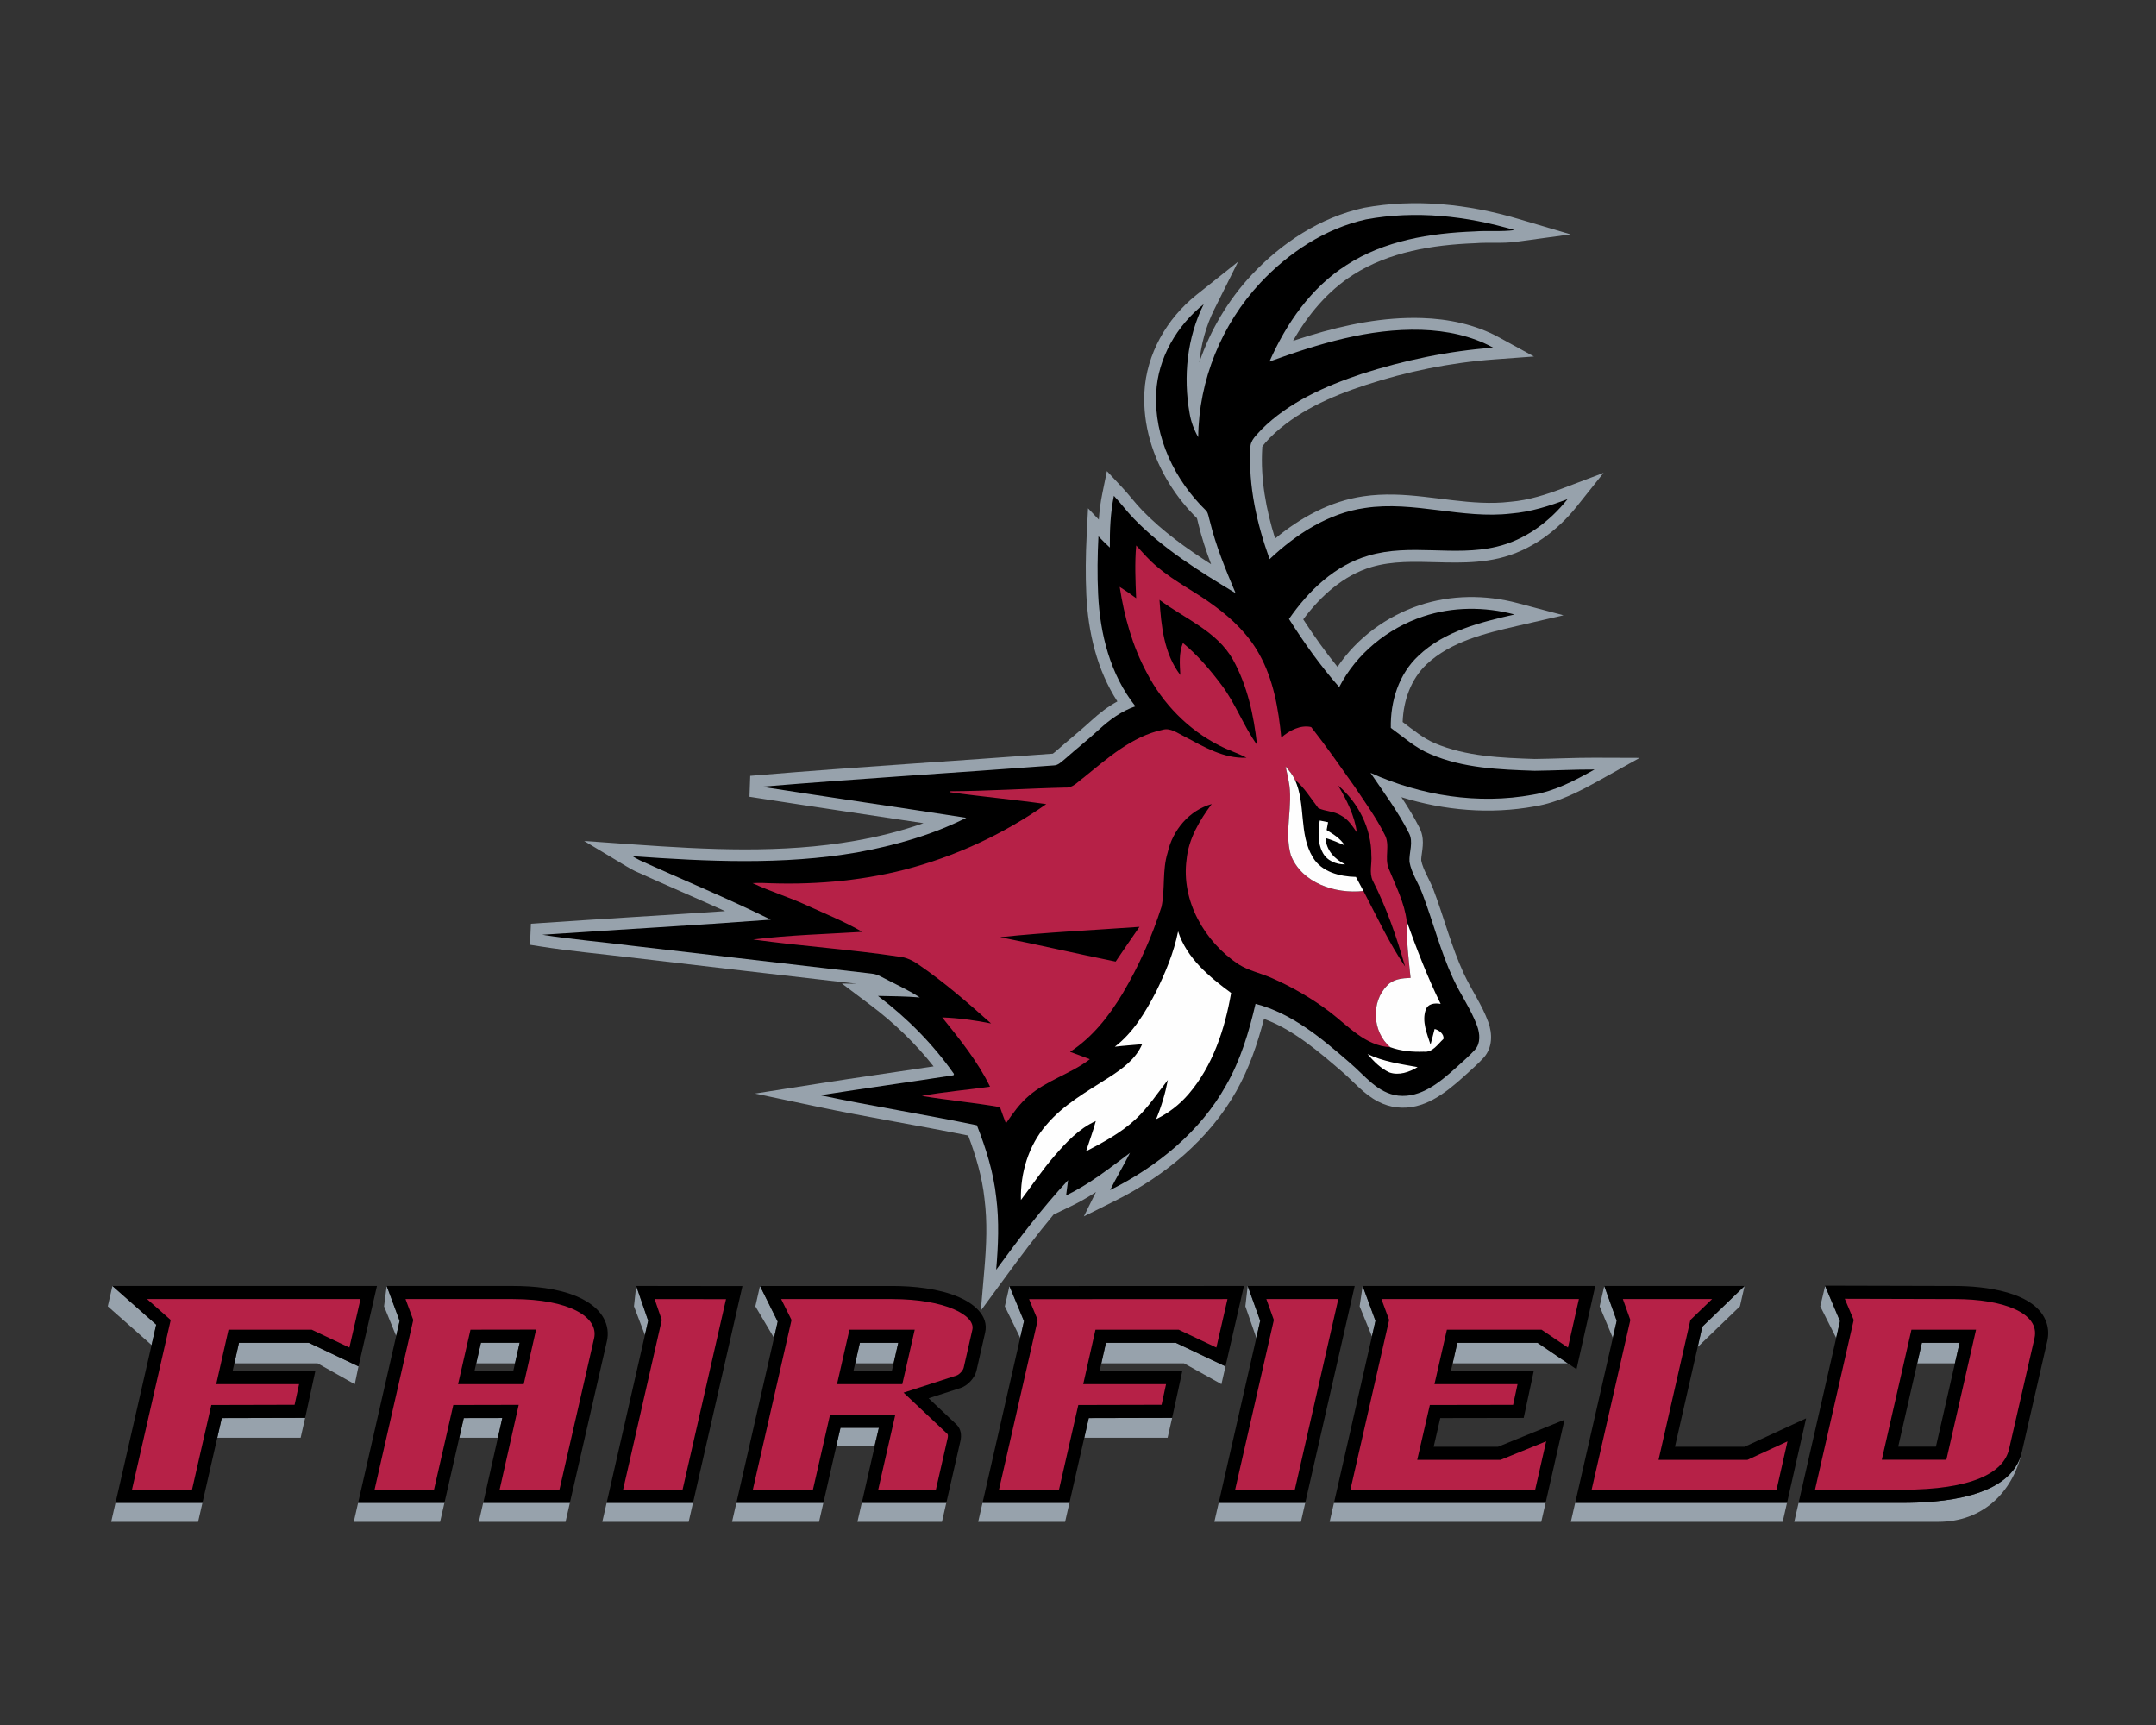 <?xml version="1.0" encoding="UTF-8"?>
<!DOCTYPE svg PUBLIC "-//W3C//DTD SVG 1.1//EN" "http://www.w3.org/Graphics/SVG/1.1/DTD/svg11.dtd">
<!-- Creator: CorelDRAW -->
<svg xmlns="http://www.w3.org/2000/svg" xml:space="preserve" width="2000px" height="1600px" version="1.1" style="shape-rendering:geometricPrecision; text-rendering:geometricPrecision; image-rendering:optimizeQuality; fill-rule:evenodd; clip-rule:evenodd"
viewBox="0 0 2000 1600"
 xmlns:xlink="http://www.w3.org/1999/xlink">
 <rect x="0" y="0" width="2000" height="1600" fill="#333333" stroke="none"/>
 <defs>
  <style type="text/css">
   <![CDATA[
    .fil1 {fill:black}
    .fil0 {fill:#97A2AC}
    .fil2 {fill:#B62147;fill-rule:nonzero}
    .fil3 {fill:#FEFEFE;fill-rule:nonzero}
   ]]>
  </style>
 </defs>
 <g id="Capa_x0020_1">
  <g id="Fairfield_x0020_Stags.cdr">
   <path class="fil0" d="M144.92 1228.65l-40.61 -35.88 -4.31 18.89 40.61 35.88 4.31 -18.89zm225.79 -3.5l-11.99 -32.38 -2.45 18.89 11.23 27.55 3.21 -14.06zm828.79 -909.01c5.02,-1.67 10.05,-3.28 15.12,-4.82 33.76,-10.28 68.82,-17.44 104.27,-16.34 24.75,0.77 49.7,5.94 71.56,17.89l32.56 17.79 -37.01 2.72c-40.6,2.98 -80.82,11.16 -119.49,23.83 -31.92,10.45 -64.28,24.68 -88.39,48.73 -1.85,1.98 -7.32,7.53 -7.24,9.03l0.04 0.62 -0.04 0.62c-1.63,28.22 3.58,56.39 11.97,83.32 23.63,-19.51 51.06,-34.67 81.73,-39.17 9.54,-1.41 19.19,-1.85 28.83,-1.64 35.52,0.76 72.01,10.91 107.31,6.72l0.2 -0.02 0.2 -0.02c16.92,-1.39 33.35,-6.7 49.14,-12.69l37.31 -14.13 -24.88 31.19c-18.31,22.95 -43.26,41.26 -72.14,48.04 -6.77,1.59 -13.66,2.61 -20.59,3.2 -12.56,1.09 -25.16,0.8 -37.75,0.47 -19.86,-0.52 -40.48,-1.26 -59.76,4.41 -26.25,7.72 -47.36,26.98 -63.51,48.59 9.87,15.18 20.35,30.01 31.78,44.06 18.04,-26.75 45.44,-46.93 76.02,-57.13 29.23,-9.74 61.27,-9.92 90.95,-2.04l42.66 11.33 -43.01 9.91c-29.22,6.73 -61.46,14.37 -83.97,35.56 -14.59,13.73 -21.52,33.77 -22.21,53.52 9.46,7.16 19.11,15.1 29.87,19.69 28.91,12.31 61.68,13.56 92.67,14.6 18.51,-0.22 36.99,-1.22 55.5,-1.15l41.83 0.14 -36.54 20.36c-19.29,10.74 -38.82,21.06 -60.88,24.62 -41.15,7.51 -83.78,3.86 -123.63,-8.53 6,9.06 11.7,18.31 16.63,28.07 1.73,3.23 2.74,6.69 3.12,10.33 0.49,4.6 -0.07,8.95 -0.7,13.49 -0.31,2.17 -0.7,4.65 -0.63,6.89 1.74,8.69 7.94,18.06 11.15,26.48 9.86,25.89 16.68,53.11 28.31,78.28 7.1,15.35 16.86,28.89 22.72,44.98 3.99,10.98 3.99,23.84 -4.15,32.98 -5.68,6.37 -12.18,11.7 -18.39,17.5l-0.09 0.08 -0.08 0.08c-17.39,15.57 -37.11,31.29 -61.98,28.54 -6.12,-0.67 -11.9,-2.52 -17.36,-5.33 -13.56,-6.99 -22.16,-17.96 -33.38,-27.62 -21.77,-18.75 -45.2,-39 -72.61,-49.14 -6.02,23.25 -13.83,46.03 -25.67,67.05 -25.31,44.88 -66.52,78.75 -112.18,101.55l-29.23 14.6 11.22 -22.58c-7.37,4.77 -14.98,9.18 -22.96,13.03l-16.37 7.88c-15.53,18.64 -30.09,38.1 -44.42,57.65l-23.05 31.41 3.32 -38.81c1.84,-21.52 2.84,-43.33 0.07,-64.81l-0.02 -0.23c-2.17,-20.1 -7.97,-39.64 -15.1,-58.52 -46.37,-9.42 -93.12,-16.9 -139.42,-26.66l-58.28 -12.28 58.84 -9.24c35.55,-5.58 71.19,-10.56 106.77,-15.95 -16.82,-21.3 -36.54,-40.29 -58.22,-56.62l-26.87 -20.24 13.81 0.23c-70.19,-8.12 -140.39,-16.13 -210.56,-24.48 -27.65,-3.29 -55.39,-5.82 -82.9,-10.16l-9.66 -1.52 0.86 -19.53 9.75 -0.67c56.78,-3.9 113.59,-7.15 170.36,-11.03 -27.77,-12.61 -55.87,-24.52 -83.61,-37.17l-0.2 -0.09 -0.19 -0.1c-2.58,-1.3 -5.09,-2.72 -7.56,-4.2l-39.22 -23.53 45.62 3.24c68.35,4.84 137.93,8.56 205.8,-3.38 21.47,-3.78 42.82,-9.04 63.42,-16.33 -50.61,-7.69 -101.26,-15.1 -151.84,-23.01l-9.59 -1.5 0.69 -19.41 9.68 -0.8c90.27,-7.53 180.69,-12.97 271.02,-19.76 0.99,-0.63 2.61,-2.1 3.64,-2.95 10.56,-9.34 21.6,-18.12 31.99,-27.65 7.44,-6.83 15.45,-13.04 24.27,-17.85 -19.01,-29.26 -27.17,-64.37 -28.81,-99.06 -0.86,-18.2 -0.62,-36.44 0.3,-54.63l1.29 -25.45 9.98 10.49c0.6,-8.14 1.62,-16.24 3.27,-24.26l4.25 -20.74 14.46 15.47c6.37,6.82 11.93,14.38 18.42,21.05 18.87,19.41 40.96,35.26 63.78,49.86 -4.6,-12.2 -8.71,-24.57 -11.8,-37.29 -0.45,-1.67 -0.85,-4.01 -1.35,-5.41 -9.56,-9.41 -18.04,-19.95 -25.15,-31.31 -15.98,-25.51 -25.12,-55.44 -23.56,-85.68 1.82,-35.26 20.81,-68.27 48.17,-90.07l38.68 -30.82 -22.07 44.26c-7.66,15.37 -12.17,32.09 -13.88,49.14 10.27,-30.09 26.86,-58.02 48.64,-81.29 27.84,-29.75 63.6,-53.19 103.71,-62.05l0.18 -0.04 0.19 -0.04c47.52,-8.78 96.75,-3.45 142.82,10.18l48.93 14.47 -50.56 6.86c-12.69,1.72 -25.18,0.33 -37.8,1.31l-0.22 0.02 -0.22 0.01c-38.96,1.46 -79.71,7.98 -113.09,29.37 -23.57,15.1 -41.79,36.96 -55.61,61.18zm583.34 929.33l-4.35 19.07 34.98 0 4.35 -19.07 -34.98 0zm-430.95 0l-4.35 19.07 106.83 0 -28.09 -19.07 -74.39 0zm-330.24 19.07l76.75 0 34.66 19.3 3.76 -16.47 -46.14 -21.9 -64.73 0 -4.3 19.07zm-11.65 50.75l-4.16 18.23 77.29 0 4.2 -18.42 -77.33 0.19zm-194.71 9.03l-35.62 0 -4.13 16.78 35.62 0 4.13 -16.78zm-17.63 -78.85l-4.35 19.07 35.62 0 4.35 -19.07 -35.62 0zm-331.69 69.75l-35.76 0.07 -4.15 18.23 35.79 0 4.12 -18.3zm-19.83 -69.76l-4.35 19.08 35.94 0 4.34 -19.13 -35.93 0.05zm-151.51 19.08l34.48 19.37 3.45 -16.54 -46.13 -21.9 -64.74 0 -4.29 19.07 77.23 0zm-11.58 50.56l-77.31 0.19 -4.16 18.23 77.32 0 4.15 -18.42zm318.23 -90.11l-11.09 -32.24 -2.09 18.91 10.16 26.59 3.02 -13.26zm120.17 0.85l-16.44 -33.07 -4.3 18.89 17.3 29.25 3.44 -15.07zm214.97 -32.98l-4.29 18.8 14.24 29.25 3.54 -15.52 -13.49 -32.53zm232.62 32.22l-11.61 -32.31 -2.16 18.89 10.16 29.25 3.61 -15.83zm106.92 0.05l-11.91 -32.36 -2.79 18.89 11.41 27.91 3.29 -14.44zm342.39 -32.36l-39.21 37.79 -4.31 18.89 39.21 -37.79 4.31 -18.89zm-118.61 32.3l-11.54 -32.3 -4.3 18.89 12.22 29.25 3.62 -15.84zm188.83 -13.41l14.76 29.35 3.55 -15.57 -13.8 -32.67 -4.51 18.89zm186.97 135.17c-9.87,43 -76.58,47.1 -111.07,47.1l-96.02 0 -4.02 17.62 96.02 0 37.78 0c40.22,0 68.61,-26.56 77.31,-64.72zm-414.33 47.1l-4.02 17.62 196.49 0 4.02 -17.62 -196.49 0zm-223.75 0l-4.02 17.62 196.31 0 4.02 -17.62 -196.31 0zm-106.94 0l-4.02 17.62 80.29 0 4.01 -17.62 -80.28 0zm-219.09 0l-4.02 17.62 80.63 0 4.02 -17.62 -80.63 0zm-112.01 0l-4.03 17.62 78.42 0 4.02 -17.62 -78.41 0zm-116.31 0l-4.02 17.62 80.69 0 4.02 -17.62 -80.69 0zm-120.36 0l-4.03 17.62 80.12 0 4.02 -17.62 -80.11 0zm-111.78 -12.02l-6.77 29.64 80.43 0 6.8 -29.81 -2.79 12.19 -80.38 0 2.71 -12.02zm-118.76 12.02l-4.02 17.62 80.07 0 4.02 -17.62 -80.07 0zm-144.41 0l-80.62 0 -4.02 17.62 17.81 0 62.81 0 4.02 -17.62z"/>
   <path class="fil1" d="M1706.88 1225.44l-13.93 -32.98 120.89 0.31c25.74,0.07 75.37,4.81 84.77,34.61 1.7,5.39 1.79,11.03 0.53,16.52l-23.6 102.93c-9.87,43 -76.58,47.1 -111.07,47.1l-96.02 0 38.43 -168.49zm-439.64 -1021.94c45.82,-8.47 93.3,-3.24 137.73,9.91 -12.33,1.67 -24.81,0.28 -37.18,1.24 -41.02,1.55 -83.52,8.43 -118.58,31.1 -33.03,20.95 -56.04,54.31 -71.6,89.61 45.18,-16.39 92.35,-30.92 140.94,-29.44 22.99,0.75 46.32,5.44 66.65,16.55 -41.47,3.04 -82.51,11.64 -122.1,24.34 -33.62,11.28 -67.39,26.07 -92.83,51.5 -4.33,5.07 -10.72,9.89 -10.31,17.27 -2.04,35.16 5.94,70.12 17.78,103.05 24.57,-23.11 54.4,-42.65 88.43,-47.45 45.41,-6.88 90.36,10.53 135.84,5.12 18.01,-1.48 35.32,-6.99 52.13,-13.35 -16.75,20.99 -39.58,38.1 -66.09,44.21 -39,9.29 -80,-3.39 -118.69,8.24 -31.22,8.94 -55.56,32.67 -73.65,58.73 14.04,22.09 29.24,43.55 46.59,63.19 15.91,-31.03 44.97,-54.57 77.91,-65.53 27.19,-9.09 57.06,-9.18 84.67,-1.84 -31.45,7.24 -64.88,15.26 -89.01,38.25 -18.33,16.99 -26.2,42.46 -25.69,66.97 11.86,8.56 22.86,18.61 36.57,24.27 30.4,13.13 64.2,14.39 96.83,15.49 18.53,-0.22 37.03,-1.23 55.58,-1.16 -18.05,10.05 -36.75,20.09 -57.4,23.39 -50.69,9.29 -103.7,0.82 -150.43,-20.3 12.29,18.24 25.63,35.96 35.58,55.68 4.61,8.52 -0.02,17.99 0.6,26.96 1.84,10.44 8.15,19.28 11.82,29.07 10.01,26.14 16.79,53.53 28.6,78.98 6.88,15.01 16.66,28.56 22.37,44.13 2.53,7.06 3.3,15.96 -2.04,21.96 -5.43,6.07 -11.75,11.23 -17.69,16.79 -14.75,13.21 -32.29,28.09 -53.48,25.82 -19.15,-2.19 -31.14,-18.79 -44.8,-30.37 -26.01,-22.58 -53.56,-45.93 -87.59,-54.78 -6.13,26.13 -13.85,52.21 -27.36,75.61 -24,43.12 -63.9,75.35 -107.54,97.13 5.81,-11.68 12.61,-22.86 18.44,-34.54 -18.94,14.32 -37.76,29.16 -59.27,39.52 0.62,-4.74 1.26,-9.46 1.84,-14.18 -24.23,26.04 -45.69,54.45 -66.71,83.1 1.91,-22.33 2.9,-44.84 0.03,-67.14 -2.49,-23.08 -9.46,-45.35 -17.93,-66.86 -48.25,-9.99 -96.99,-17.69 -145.22,-27.86 41.13,-6.45 82.41,-12.11 123.54,-18.52 0.11,-0.3 0.3,-0.93 0.41,-1.23 -19.45,-27.7 -43.49,-52.02 -70.51,-72.37 12.93,0.22 25.88,0.37 38.81,1.42 -11.28,-7.38 -23.67,-12.74 -35.51,-19.09 -2.85,-1.61 -5.96,-2.74 -9.22,-3.02 -74.32,-8.62 -148.64,-17.31 -222.99,-25.93 -27.46,-3.49 -55.13,-5.79 -82.49,-10.1 70.66,-4.84 141.4,-8.7 212.01,-14 -39.82,-19.75 -81.03,-36.62 -121.47,-55.07 -2.34,-1.17 -4.61,-2.46 -6.87,-3.81 69.35,4.91 139.62,8.36 208.47,-3.52 34.85,-6.37 69.48,-16.1 101.2,-32.08 -63.24,-9.84 -126.61,-18.95 -189.82,-28.84 90.3,-7.52 180.79,-12.97 271.15,-19.77 3.99,-0.11 6.78,-3.28 9.71,-5.53 10.64,-9.42 21.79,-18.27 32.28,-27.9 9.82,-9.01 20.84,-17.05 33.6,-21.38 -23.42,-29.4 -32.9,-67.16 -34.61,-104.11 -0.88,-17.84 -0.6,-35.72 0.3,-53.56 3.41,3.58 6.93,7.05 10.57,10.42 -0.15,-16.06 0.52,-32.21 3.75,-47.99 6.42,6.86 11.99,14.5 18.57,21.21 27.36,28.2 61.03,48.93 94.37,69.15 -9.24,-21.83 -18.35,-43.85 -23.95,-66.97 -1.05,-3.1 -1.18,-6.73 -3.19,-9.41 -29.23,-28.22 -48.81,-68.45 -46.53,-109.66 1.52,-32.14 19.17,-62.25 44.06,-82.09 -15.5,31.1 -19.13,67.27 -13.08,101.28 1.31,7.79 4.08,15.23 7.98,22.09 0.51,-52.75 21.66,-104.67 57.64,-143.16 26.33,-28.09 60.15,-50.45 98.08,-58.84zm-176.56 1041.97l-64.73 0 -5.91 26.21 76.74 0 -9.45 43.42 -77.33 0.19 -17.94 78.64 -80.63 0 38.48 -168.54 -13.49 -32.53 217.51 -0.1 -17.11 74.61 -46.14 -21.9zm488.46 -14.91l-25.38 111.35 64.58 0 57.08 -26.35 -17.69 78.37 -196.51 0 38.52 -168.86 -11.54 -32.3 130.15 0 -39.21 37.79zm-152.86 14.91l-74.39 0 -5.98 26.21 76.87 0 -9.33 43.49 -77.38 0.13 -6.13 26.61 59.68 0 61.69 -25.09 -17.53 77.11 -196.32 0 38.5 -168.8 -11.91 -32.36 215.8 0 -17.41 77.25 -36.16 -24.55zm-257.24 -20.39l-11.61 -32.31 99.26 0 -45.89 201.16 -80.28 0 38.52 -168.85zm-567.76 -0.09l-11.09 -32.24 98.53 0.13 -45.86 201.05 -80.12 0 38.54 -168.94zm-314.85 20.48l-64.74 0 -5.9 26.21 76.73 0 -9.44 43.42 -77.34 0.19 -17.94 78.64 -80.62 0 37.74 -165.28 -40.61 -35.88 245.36 0 -17.11 74.6 -46.13 -21.9zm179.54 69.75l-35.76 0.07 -17.93 78.64 -80.07 0 38.5 -168.78 -11.99 -32.38 117.18 0c19.2,0 41.11,2.11 58.98,9.62 13.3,5.59 26.42,15.38 28.58,30.65 0.52,3.66 0.33,7.35 -0.49,10.95l-34.33 149.94 -80.38 0 17.71 -78.71zm395.49 -18.27c8.54,8.05 17.09,16.1 25.63,24.14l0.14 0.13 0.13 0.13c4.14,4.15 4.78,9.84 3.55,15.24l-13.08 57.34 -78.41 0 15.87 -69.61 -35.62 0 -15.87 69.61 -80.69 0 38.34 -168.09 -16.44 -33.07 122.53 0c19.97,0 43.24,2.34 61.77,10.27 12.99,5.55 28.24,16.75 24.54,32.98l-8.05 35.32c-1.54,6.73 -8.08,13.88 -14.65,16l-29.69 9.61zm921.38 -51.48l-21.98 96.33 34.99 0 21.97 -96.33 -34.98 0zm-1336.7 -0.01l-5.98 26.22 35.95 0 5.96 -26.27 -35.93 0.05zm351.52 0.01l-5.98 26.21 35.62 0 5.98 -26.21 -35.62 0z"/>
   <path class="fil2" d="M1711.3 1204.66l102.51 0.27c43.92,0.08 78.74,12.66 73.48,36.26l-23.6 102.93c-4.98,21.79 -33.99,37.65 -99.22,37.65l-80.78 0 35.91 -157.45 -8.3 -19.66zm-657.31 -698.72c6.3,6.84 12.3,14 19.6,19.86 16.4,14 35.98,23.45 53.2,36.36 16.38,12.03 31.41,26.55 41.3,44.5 13.27,23.61 17.86,50.84 20.5,77.45 7.46,-6.54 17.84,-12.01 27.72,-9.73 13.94,17.73 26.87,36.3 39.91,54.72 9.8,14.69 20.28,29.05 28.2,44.88 5.53,9.91 -0.48,21.68 3.86,31.82 6.41,15.85 14.66,31.57 16.66,48.72 -0.26,17.56 1.71,35.06 3.58,52.5 -7.59,0.3 -16,1 -21.51,6.9 -15.55,15.25 -13.92,43.49 2.7,57.42 -23.18,-1.28 -39.07,-19.7 -56.26,-32.82 -16.75,-12.66 -35.06,-23.21 -54.28,-31.61 -10.05,-4.36 -21.03,-6.61 -30.36,-12.53 -31.39,-20.9 -53.24,-58.77 -48.08,-97.13 1.87,-19.28 12.01,-36.24 23.31,-51.47 -20.91,5.81 -36.32,24.34 -40.91,45.18 -5.06,16.3 -2.19,33.63 -5.66,50.12 -8.95,27.96 -21.02,54.96 -35.96,80.22 -12.59,21.03 -28.12,40.85 -48.87,54.33 6.09,2.32 12.24,4.55 18.35,6.84 -17.6,13.56 -39.97,19.43 -56.78,34.14 -8.43,7.19 -14.86,16.32 -21.06,25.41 -1.93,-5.02 -3.79,-10.06 -5.53,-15.12 -24.06,-4.18 -48.42,-6.39 -72.5,-10.37 20.89,-3.97 42.22,-5.52 63.28,-8.62 -11.52,-23.51 -28.07,-43.94 -44.37,-64.21 15.25,0.54 30.37,2.66 45.33,5.62 -21.46,-19.13 -43.2,-38.12 -66.96,-54.4 -5.51,-3.95 -11.73,-7.01 -18.57,-7.61 -44.9,-6.73 -90.28,-9.65 -135.25,-15.89 33.58,-4.14 67.51,-5.02 101.28,-7.08 -16.32,-9.54 -34.01,-16.57 -51.16,-24.46 -16.54,-7.72 -34.12,-12.93 -50.61,-20.76 3.11,-0.13 6.24,-0.17 9.35,-0.13 44.05,1.99 88.52,-1.35 131.32,-12.24 47.07,-12.16 91.99,-32.94 131.77,-60.88 -29.61,-4.23 -59.42,-6.84 -89.03,-11.02l0.19 -0.95c35.53,-0.17 71.04,-2.59 106.57,-3.41 6.8,0.58 11.37,-5.21 16.39,-8.79 22.4,-18.03 44.92,-38.57 73.89,-44.79 7.33,-2.1 13.79,3.19 20.03,6.13 17.94,9.48 36.66,20.86 57.72,19.77 -8.13,-4.33 -17,-6.99 -25.11,-11.3 -28.99,-14.6 -52.64,-38.94 -67.48,-67.7 -13.23,-24.61 -20.78,-51.91 -25.02,-79.44 5.23,3.28 10.31,6.81 15.26,10.52 -0.64,-16.29 -1.41,-32.65 0.05,-48.95zm21.63 50.46l0 0c1.5,24.03 4.14,49.96 19.32,69.69 -0.53,-9.95 -1.48,-20.25 2.38,-29.7 13.66,11.28 25.26,24.87 35.86,39.02 13.05,17.22 20.28,37.92 32.89,55.41 -2.96,-27.23 -8.94,-54.83 -22.32,-78.97 -14.99,-26.55 -44.78,-37.96 -68.13,-55.45zm116.95 154.58l0 0c0.91,4.46 2.06,8.88 2.84,13.38 4.58,22.8 -4.47,46.36 2.05,68.92 10.15,25.97 41.54,36.07 67.34,33.15 12.37,23.61 23.6,47.99 38.61,70.08 -7.8,-27.26 -17.09,-54.3 -29.97,-79.62 -3.54,-7.36 -0.63,-15.76 -1.33,-23.57 0.08,-24.85 -12.01,-48.85 -30.84,-64.78 7.98,13.51 15.25,27.86 17.44,43.6 -4.14,-5.88 -8.13,-12.36 -14.76,-15.72 -6.35,-4.12 -14.39,-3.71 -21.01,-6.86 -6.97,-8.97 -12.8,-18.98 -21.7,-26.25 -2.1,-4.63 -5.34,-8.58 -8.67,-12.33zm-264.76 158.29l0 0c35.81,7.1 71.37,15.42 107.13,22.65 7.25,-10.83 14.67,-21.55 22.09,-32.25 -43.06,3.13 -86.29,5.02 -129.22,9.6zm26.81 335.74l184.05 -0.08 -10.32 44.96 -34.93 -16.57 -77.2 0 -11.38 50.52 76.85 0 -4.16 19.13 -77.24 0.19 -17.93 78.61 -55.68 0 35.95 -157.45 -8.01 -19.31zm550.83 -0.08l82.76 0 -20.12 19.39 -29.57 129.75 82.49 0 37.12 -17.14 -10.12 44.84 -171.55 0 35.92 -157.45 -6.93 -19.39zm-223.97 0l183.17 0 -10.15 45.01 -24.48 -16.62 -87.83 0 -11.52 50.52 77.07 0 -4.12 19.19 -77.23 0.13 -11.72 50.91 77.33 0 42.28 -17.2 -10.2 44.9 -171.38 0 35.92 -157.45 -7.14 -19.39zm-106.77 0l66.74 0 -40.34 176.84 -55.35 0 35.92 -157.45 -6.97 -19.39zm-567.47 0l66.24 0.08 -40.32 176.76 -55.17 0 35.91 -157.45 -6.66 -19.39zm-470.81 0l197.98 0 -10.31 44.96 -34.94 -16.57 -77.19 0 -11.39 50.52 76.86 0 -4.16 19.13 -77.24 0.19 -17.93 78.61 -55.69 0 35.95 -157.45 -21.94 -19.39zm239.75 0l99.72 0c52.29,0.08 79.58,16.73 75.22,36.34l-32.17 140.5 -55.49 0 17.71 -78.74 -60.66 0.13 -17.93 78.61 -55.13 0 35.91 -157.45 -7.18 -19.39zm60.26 28.39l-11.52 50.52 60.9 0 11.48 -50.61 -60.86 0.09zm288.19 -28.39l102.91 0c49.7,0.06 77.44,15.3 74.46,28.39l-8.06 35.31c-0.59,2.6 -4.13,6.37 -6.53,7.15l-49.25 15.93c13.53,12.74 27.07,25.49 40.6,38.23 0.94,0.94 0.46,3.25 0.3,3.95l-10.92 47.88 -53.48 0 15.87 -69.61 -60.55 0 -15.88 69.61 -55.75 0 35.91 -157.45 -9.63 -19.39zm63.33 28.39l-11.52 50.52 60.56 0 11.52 -50.52 -60.56 0zm985.18 0l-27.52 120.64 59.92 0 27.52 -120.64 -59.92 0z"/>
   <path class="fil3" d="M1192.57 710.98c3.33,3.75 6.57,7.7 8.67,12.33 10.4,22.82 3.36,50.13 16.66,71.98 8.17,13.62 25.07,17.78 39.93,18.1 2.33,4.34 4.67,8.67 6.97,13.04 -25.8,2.92 -57.19,-7.18 -67.34,-33.15 -6.52,-22.56 2.53,-46.12 -2.05,-68.92 -0.78,-4.5 -1.93,-8.92 -2.84,-13.38zm76.02 266.71c14.6,7.01 30.66,9.24 46.45,12.1 -7.7,4.67 -17.41,8.06 -26.27,4.91 -8.09,-3.76 -14.5,-10.3 -20.18,-17.01zm-175.73 -113.82c7.98,24.94 28.89,42.16 49.19,57.13 -5.79,33.55 -16.96,67.5 -39.41,93.75 -8.34,9.69 -18.61,17.73 -30.15,23.31 4.89,-11.69 8.49,-23.91 10.87,-36.35 -9.69,12.39 -18.39,25.71 -30,36.5 -13.44,12.52 -29.76,21.27 -45.91,29.69 3.07,-9.35 6.52,-18.59 9.07,-28.11 -15.67,7.01 -27.59,19.9 -38.61,32.66 -11.16,12.84 -20.53,27.04 -30.84,40.53 -0.66,-24.92 7.01,-50.48 23.48,-69.48 15.93,-19.02 37.96,-31.16 58.52,-44.39 12.16,-7.8 24.55,-16.85 30.45,-30.57 -8.45,0.77 -16.94,1.33 -25.35,2.33 17.11,-13.06 28.29,-31.95 38.13,-50.73 8.77,-17.95 16.66,-36.58 20.56,-56.27zm215.66 43.15c-1.87,-17.44 -3.84,-34.94 -3.58,-52.5 9.35,25.99 19.25,51.87 31.48,76.66 -5.41,-0.99 -11.88,-0.41 -13.92,5.66 -3.6,10.74 1.26,21.9 4.52,32.08 1.36,-4.8 2.53,-9.65 3.78,-14.47 4.07,0.85 9.07,4.86 8.19,9.26 -5.34,4.83 -10.01,12.7 -18.25,11.77 -10.46,0.39 -21.14,-0.55 -31.03,-4.14 -16.62,-13.93 -18.25,-42.17 -2.7,-57.42 5.51,-5.9 13.92,-6.6 21.51,-6.9zm-84.27 -145.95c2.57,0.52 5.14,1.05 7.74,1.57 -0.35,1.82 -1.01,5.44 -1.35,7.24 6.28,3.89 12.73,7.85 16.79,14.24 -5.82,-2.55 -11.69,-4.99 -17.76,-6.84 0.45,11.22 8.51,19.84 18.21,24.43 -8.28,0.32 -17.18,-3.43 -21,-11.11 -4.82,-9.05 -4.03,-19.73 -2.63,-29.53z"/>
  </g>
 </g>
</svg>
